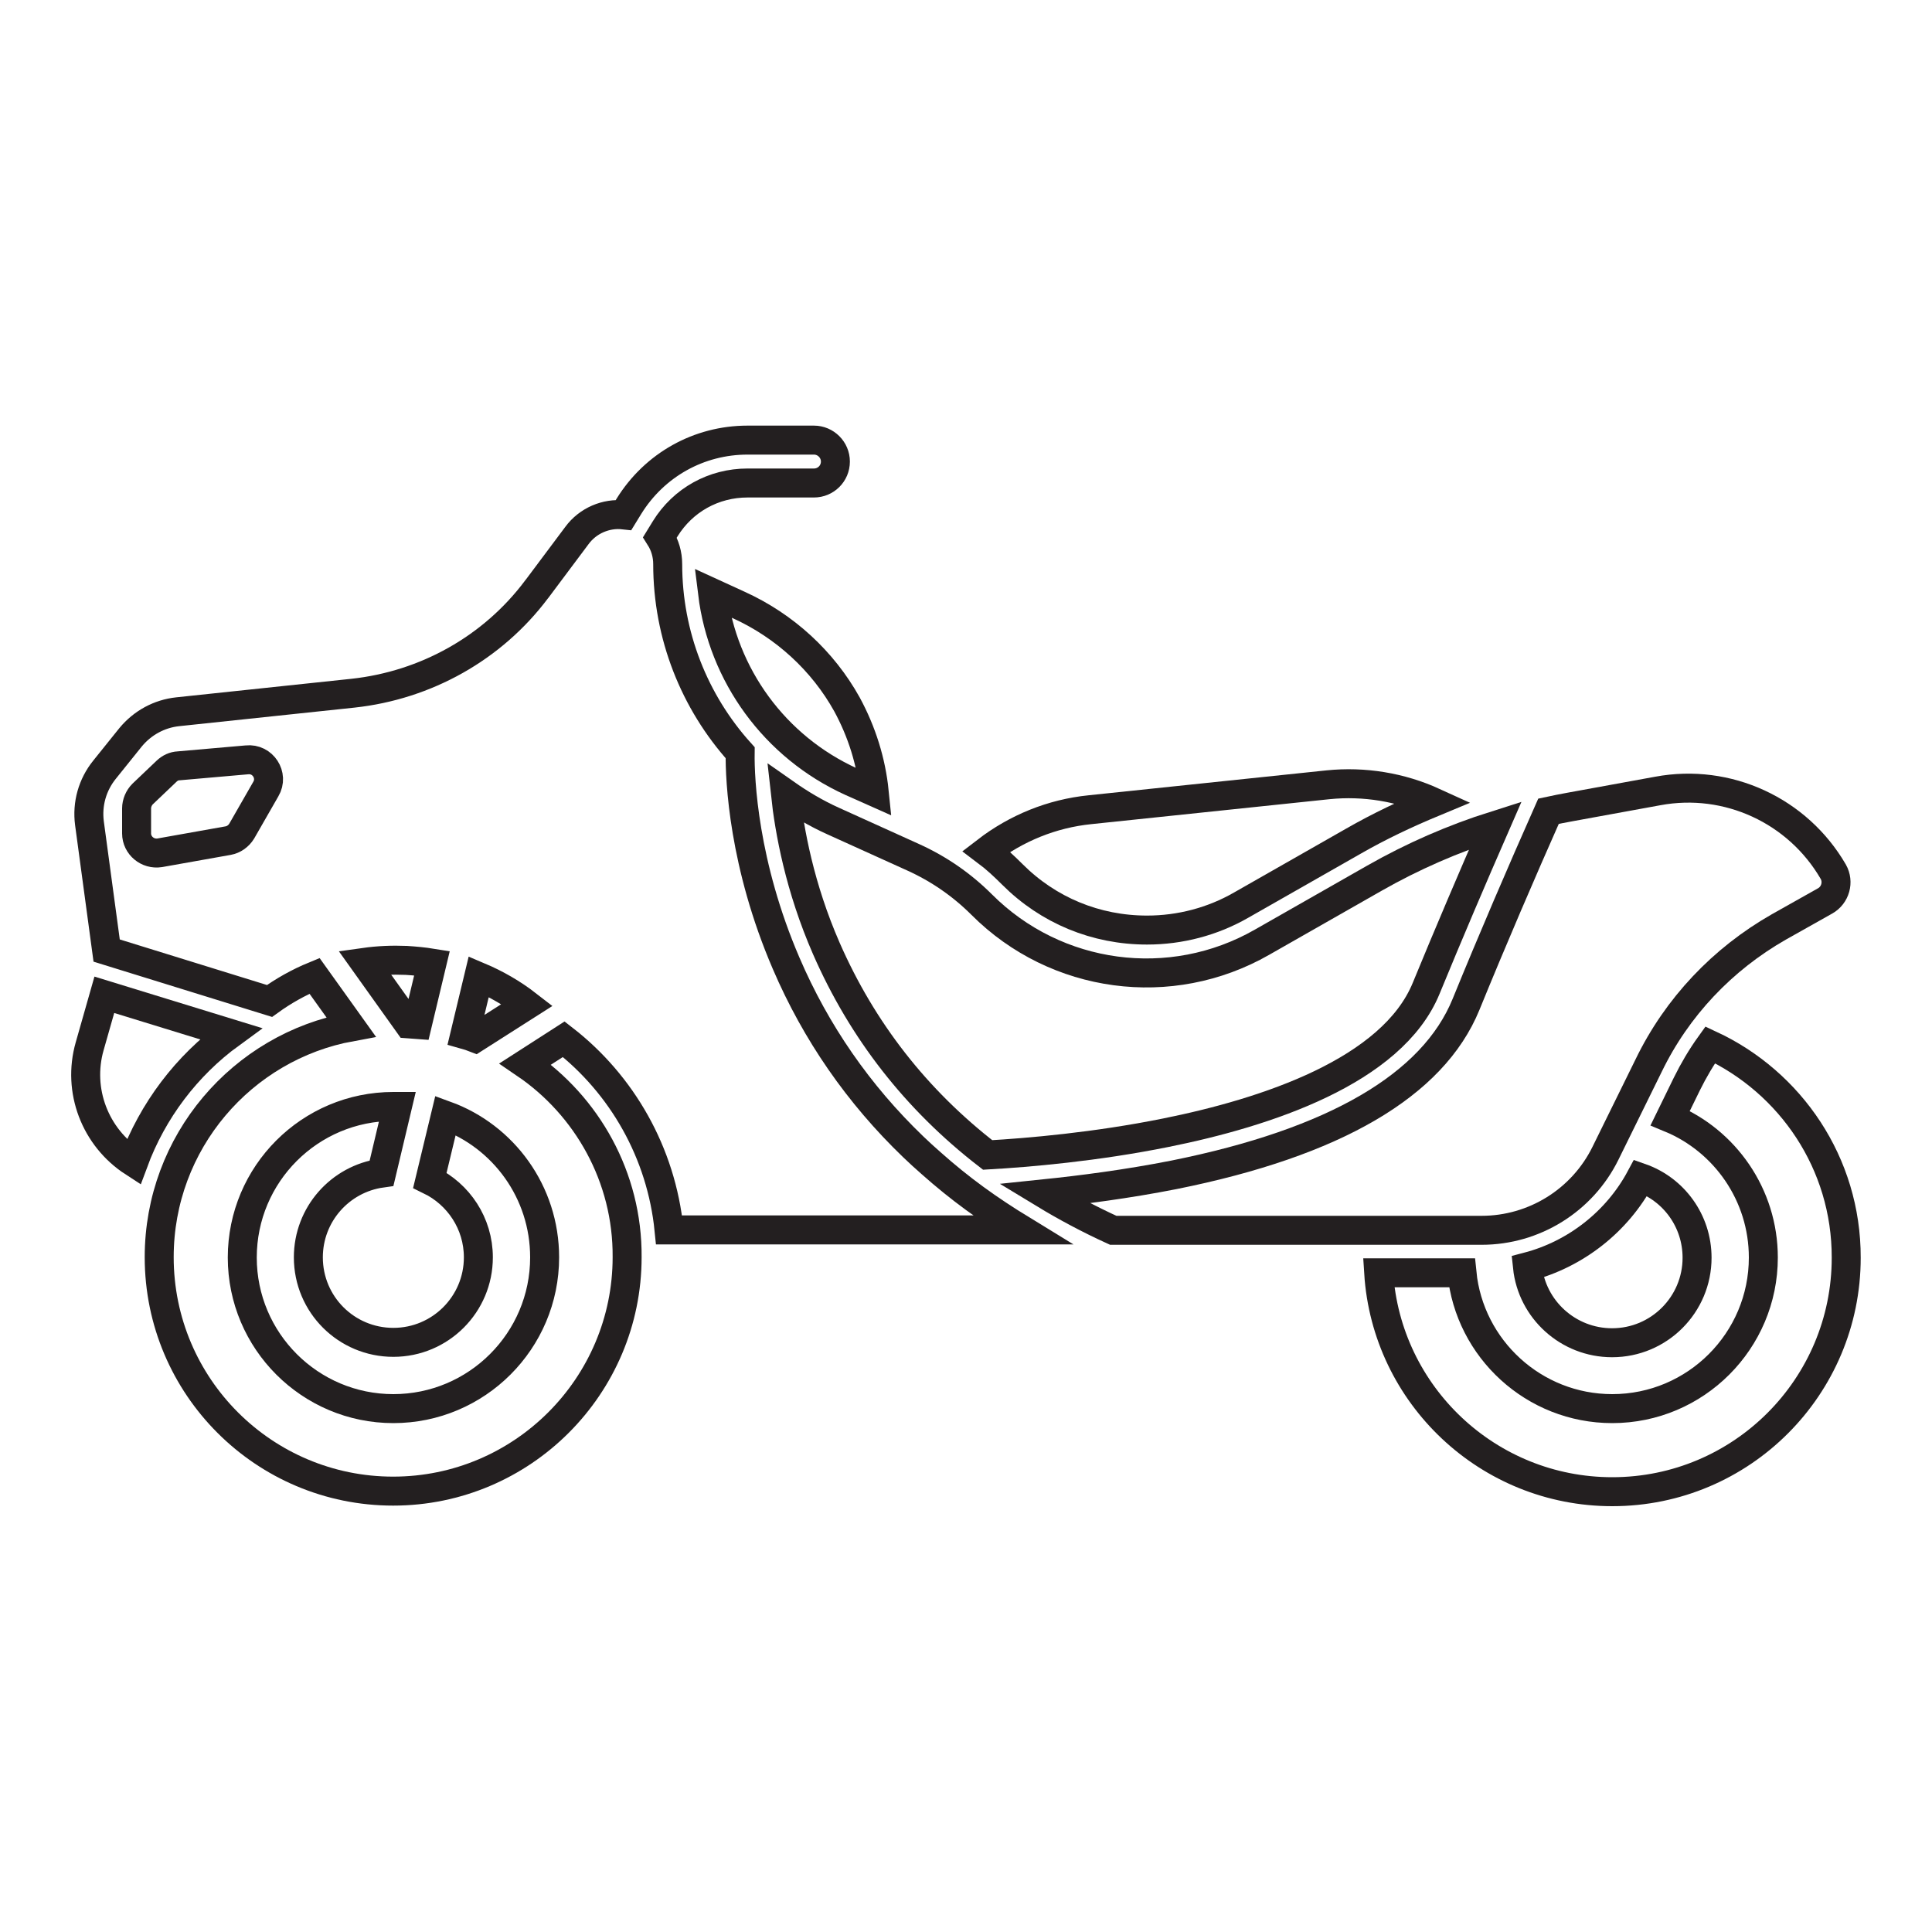 <?xml version="1.0" encoding="utf-8"?>
<!-- Generator: Adobe Illustrator 26.2.1, SVG Export Plug-In . SVG Version: 6.00 Build 0)  -->
<svg version="1.1" id="Layer_2_00000000907215552497217010000009228540333155729324_"
	 xmlns="http://www.w3.org/2000/svg" xmlns:xlink="http://www.w3.org/1999/xlink" x="0px" y="0px" viewBox="0 0 1000 1000"
	 style="enable-background:new 0 0 1000 1000;" xml:space="preserve">
<style type="text/css">
	.st0{fill:none;stroke:#231F20;stroke-width:15;stroke-miterlimit:10;}
</style>
<path class="st0" d="M510.5,440.6c4.8,3.6,9.2,7.7,13.5,12c18.6,18.6,43.2,28.8,69.7,28.8c17.1,0,33.9-4.4,48.7-12.9l58.1-33.1
	c13.4-7.7,27.4-14.3,41.6-20.2c-17.1-7.8-36-10.9-54.7-9l-123.2,12.9C544.5,421.1,526.1,428.6,510.5,440.6z"/>
<path class="st0" d="M885.2,540.8c-4.6,6.4-8.6,13.2-12.1,20.3l-8.6,17.6c28.3,11.7,48.2,39.7,48.2,72.2c0,43.1-35,78.2-78.2,78.2
	c-40.5,0-73.9-30.9-77.8-70.3h-43.1c4,63.3,56.7,113.3,120.9,113.3c67,0,121.1-54.3,121.1-121.1C955.7,602,926.7,560.1,885.2,540.8z
	"/>
<path class="st0" d="M790.6,655.7c2.3,22.1,21.1,39.3,43.8,39.3c24.4,0,44-19.8,44-44c0-19.1-12.1-35.4-29.2-41.4
	C837,632.4,815.5,649.2,790.6,655.7z"/>
<path class="st0" d="M382.5,313.2c-4.6-2.1-9.1-4.2-13.7-6.3c5.2,42.5,32.2,79.7,71.8,97.7l11.9,5.3c-1.6-15.8-6.4-31.1-14.1-45.3
	C425.9,342.1,406.2,324,382.5,313.2z"/>
<path class="st0" d="M69.1,601.6c9.9-26.8,27.5-50,50.3-66.6L54,514.9l-7.6,26.7C39.9,564.4,49.2,588.7,69.1,601.6z"/>
<path class="st0" d="M271.9,550.7l19.9-12.8c30.1,23.4,50.5,58.7,54.5,98.7c0.5,0,1,0,1.6,0H529c-8.5-5.2-16.7-10.6-24.5-16.3
	s-15.2-11.7-22.4-18.1c-3.3-2.9-6.4-5.7-9.4-8.6c-28.3-27.2-50.4-59.1-65.8-95c-22-51.1-24-94.8-23.8-109
	c-23.7-26.3-37.5-60.8-37.5-97.6c0-5-1.4-9.8-4-13.9l2.7-4.4c9.2-14.9,25.1-23.7,42.6-23.7h34.4c6.1,0,11.1-4.9,11.1-11.1
	c0-6.1-5-11.1-11.1-11.1h-34.4c-25.1,0-48.1,12.8-61.4,34.3l-2.7,4.4c-9-1-18.5,2.9-24.2,10.7l-20.5,27.4c-0.1,0.1-0.3,0.4-0.4,0.5
	c-22.8,30.4-57.3,49.6-95,53.7l-90.7,9.6c-9.5,1-18.2,5.7-24.4,13.2l-13.5,16.8c-6.3,7.8-9.1,17.7-7.8,27.7l8.9,65.9l84.3,26.1
	c7.2-5.2,15-9.6,23.3-13l18.9,26.4c-56.5,10.3-99.3,59.8-99.3,119.2c0,67,54.3,121.1,121.1,121.1s121.1-54.3,121.1-121.1
	C324.9,609.3,303.8,572.4,271.9,550.7z M137.6,408.4l-12.5,21.8c-1.6,2.6-4.2,4.4-7,4.9l-35.4,6.3c-6.3,1-12-3.8-12-10v-13
	c0-2.7,1.2-5.5,3.1-7.4l12.5-11.9c1.7-1.6,3.8-2.6,6.1-2.7l35.4-3.1C136,392.4,141.8,401.3,137.6,408.4z M247.8,505.5
	c9,3.8,17.5,8.7,25.1,14.6l-27,17.2c-1.8-0.7-3.5-1.3-5.3-1.8L247.8,505.5z M210.3,497.1c4.6,0.3,9,0.7,13.3,1.4l-7.6,31.8
	c-1.4-0.1-3-0.3-4.6-0.4l-22.7-31.8C195.8,497.1,203,496.8,210.3,497.1z M203.6,729.1c-43.1,0-78.2-35-78.2-78.2s35-78.2,78.2-78.2
	c0.7,0,1.4,0,2.1,0l-8.2,34.5c-21.5,3-37.9,21.4-37.9,43.6c0,24.4,19.7,44,44,44s44-19.7,44-44c0-17.6-10.3-32.7-25.1-39.9l8.1-33.6
	c30,10.9,51.3,39.7,51.3,73.5C281.9,694,246.8,729.1,203.6,729.1z"/>
<path class="st0" d="M511.2,597.8c21.2-1.2,56-4.2,92.2-11.5c51.8-10.4,117.2-31.8,134.8-74.8c11.5-28,24-57.3,35.8-84.3
	c-21.8,6.9-42.7,16-62.7,27.4l-58.1,33.1c-47.2,27-106.6,19-145-19.4l0,0c-10.3-10.3-22.3-18.6-35.6-24.6L431.3,425
	c-8.9-4-17.1-8.9-24.8-14.3c2.1,19.4,7.4,48.6,21.2,80.2C446.3,533.4,474.2,569.2,511.2,597.8z"/>
<path class="st0" d="M920.7,479.8l24-13.5c5.3-3,7.2-9.8,4.2-15.1c-18.4-31.7-54.7-48.5-90.8-41.8l-45.5,8.3
	c-3.8,0.7-7.4,1.4-11.1,2.2c-13.8,31.1-29,66.4-42.7,100c-17.1,41.8-68,71.5-151.2,88.2c-24.4,4.8-47.8,7.8-67.1,9.8
	c11.2,6.8,23.2,13.2,35.7,18.9h190.7c27.2,0,52.1-15.5,64.1-39.9l22.3-45.3C868,521.2,891.6,496.4,920.7,479.8z"/>
</svg>
